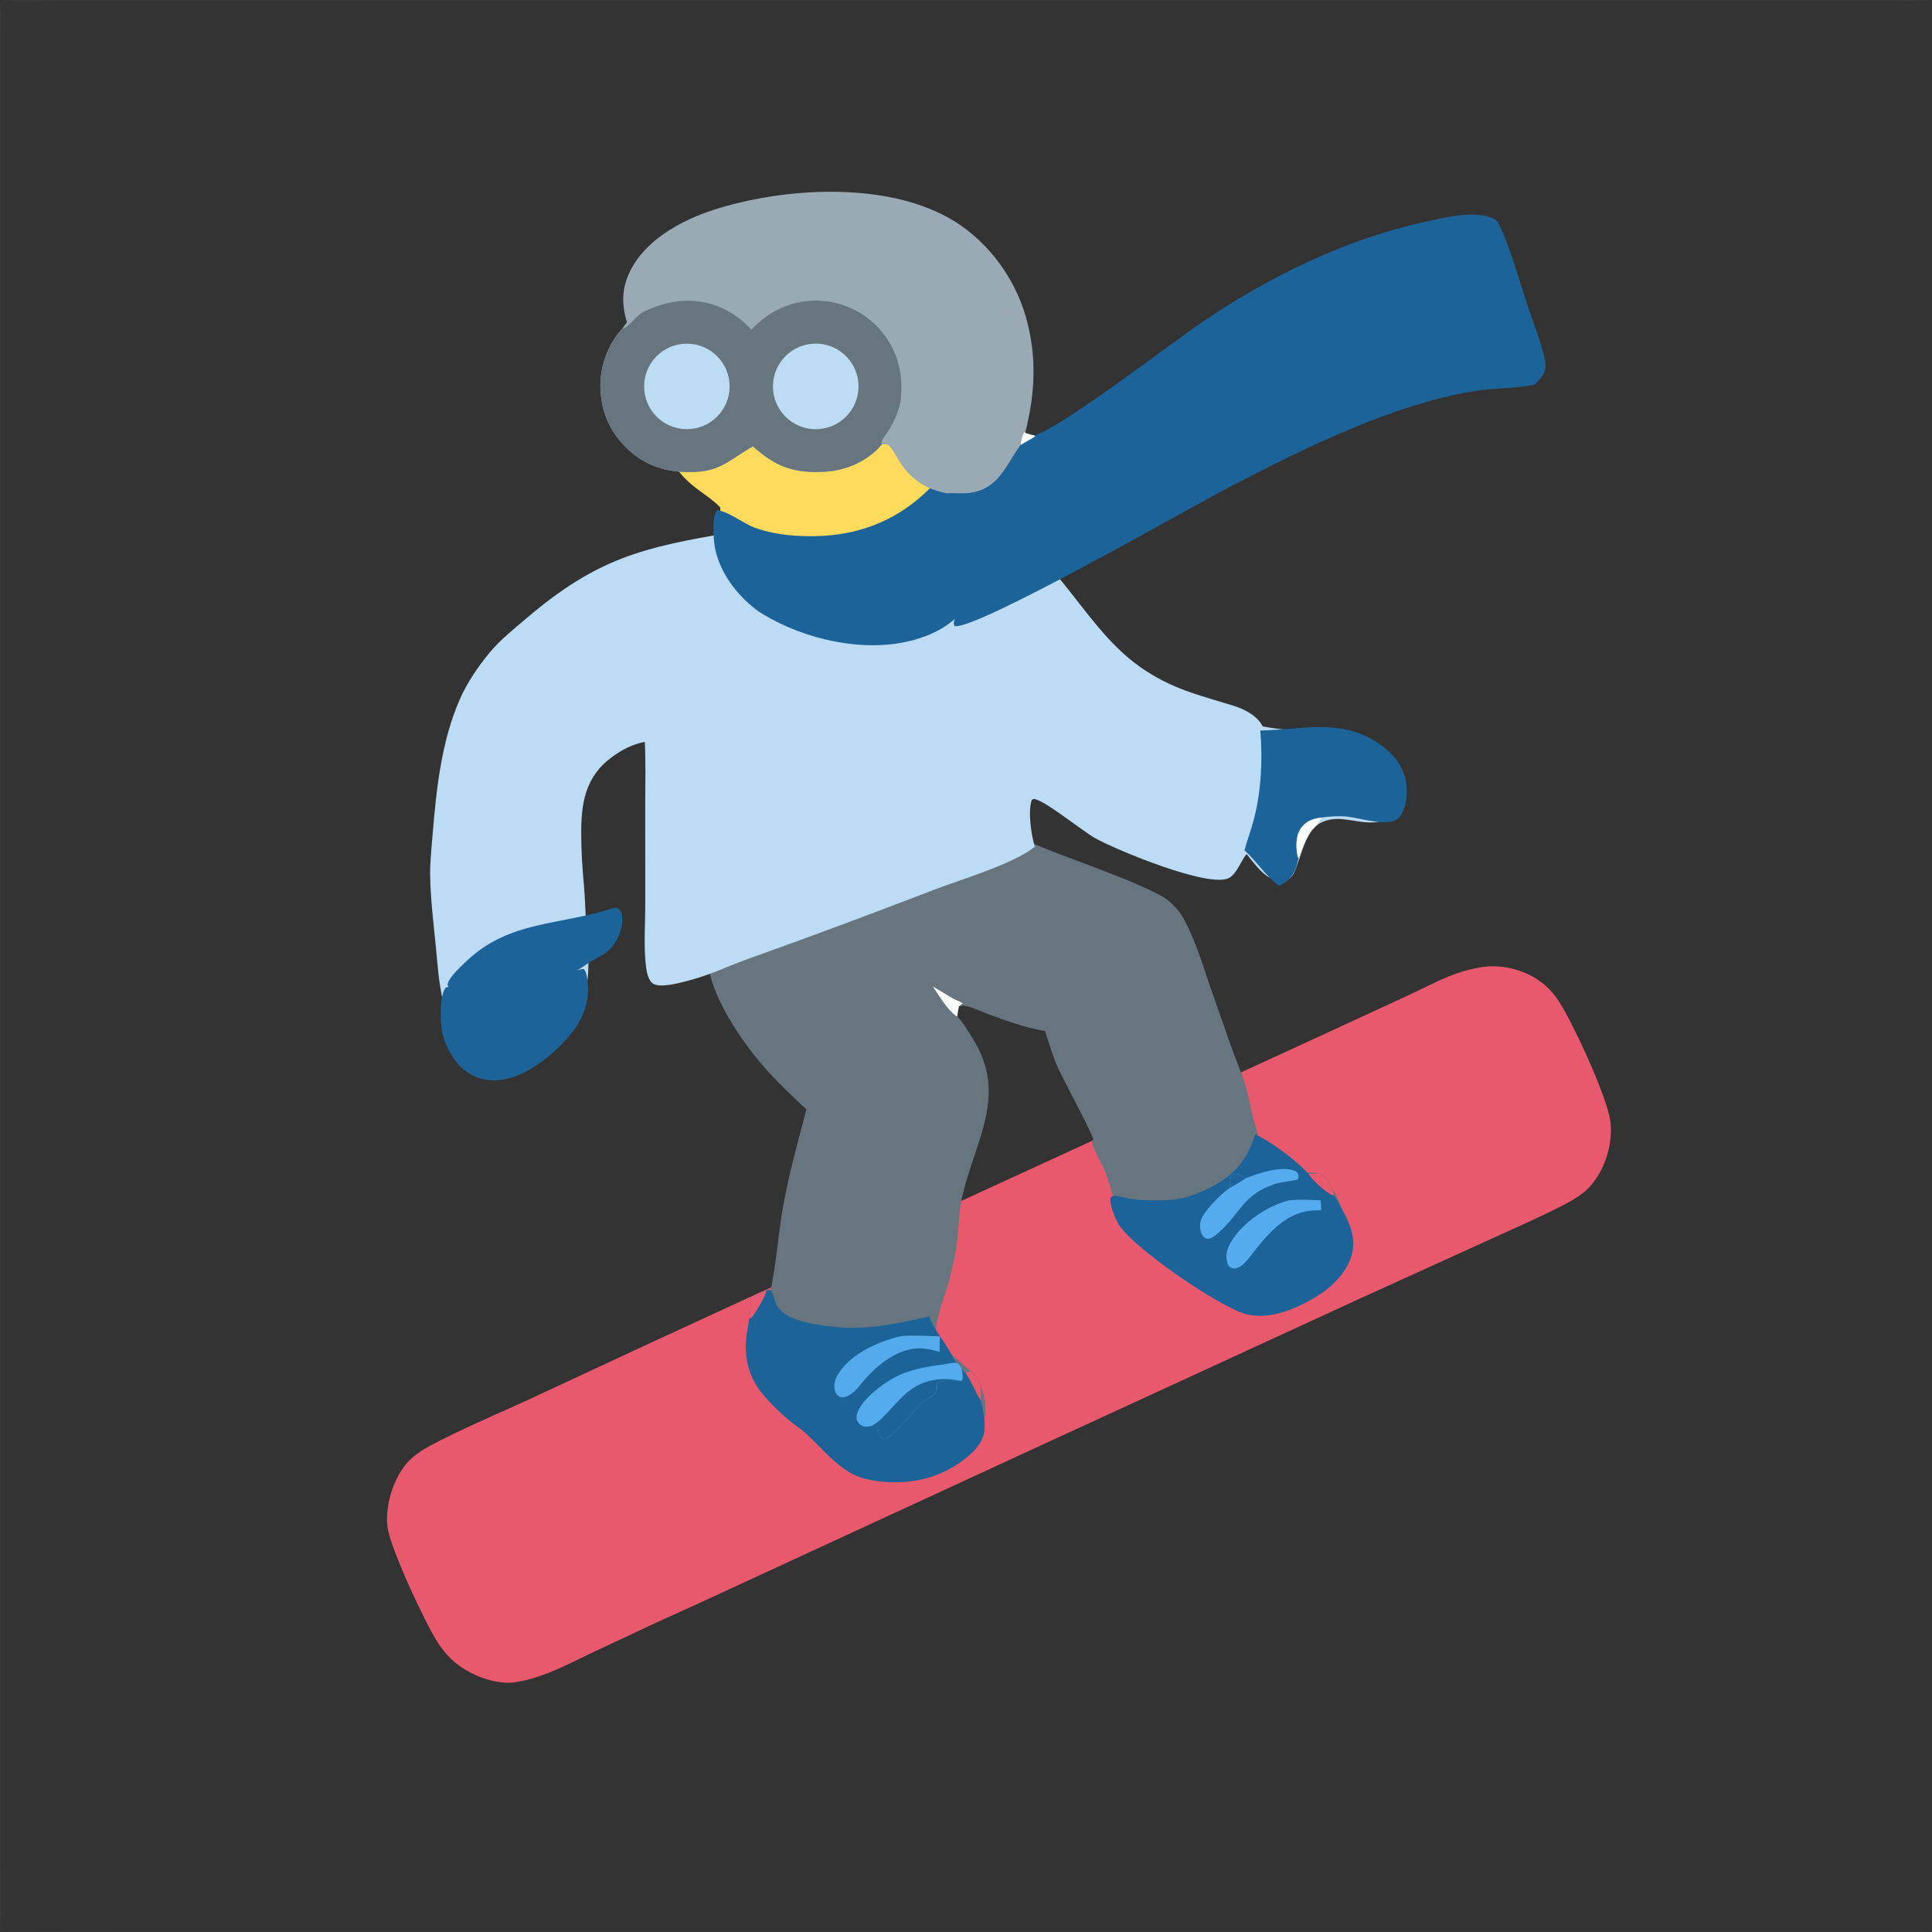 <svg xmlns="http://www.w3.org/2000/svg" viewBox="0 0 512 512" height="512.0px" width="512.0px">
<rect x="0" y="0" width="512" height="512" fill="#333333" stroke="none"/>
<path id="" fill="#ffffff" fill-opacity="0.027" stroke="#000000" stroke-width="0.0" stroke-opacity="1.0" stroke-linecap="round" stroke-linejoin="round"  filling="0" d="M0.677 0 L511.322 0 C508.202 0.665 504.46 0.32 501.265 0.316 L484.288 0.297 L415.993 0.297 L147.66 0.3 L40.73 0.293 L15.141 0.311 C10.761 0.325 4.918 0.889 0.677 0 Z"></path>
<path id="" fill="#ffffff" fill-opacity="0.02" stroke="#000000" stroke-width="0.0" stroke-opacity="1.0" stroke-linecap="round" stroke-linejoin="round"  filling="0" d="M1.309 512 C3.388 511.277 25.64 511.743 29.699 511.743 L108.848 511.745 L408.08 511.752 L481.938 511.752 L501.02 511.735 C504.285 511.73 508.118 511.345 511.293 512 L1.309 512 Z"></path>
<path id="" fill="#ffffff" fill-opacity="0.027" stroke="#000000" stroke-width="0.0" stroke-opacity="1.0" stroke-linecap="round" stroke-linejoin="round"  filling="0" d="M0 0.917 C0.71 3.991 0.257 8.022 0.254 11.197 L0.251 30.674 L0.253 111.219 L0.253 439.73 L0.251 490.832 C0.251 494.55 0.752 508.06 0 510.582 L0 0.917 Z"></path>
<path id="" fill="#e9596e" fill-opacity="1.0" stroke="#000000" stroke-width="0.0" stroke-opacity="1.0" stroke-linecap="round" stroke-linejoin="round"  filling="0" d="M394.345 256.095 C399.385 255.855 404.587 257.322 408.603 260.405 C410.418 261.8 411.93 263.525 413.175 265.44 C416.853 271.1 426.048 290.952 426.785 297.28 C427.438 302.865 425.54 309.26 422.035 313.642 C419.887 316.327 416.913 318.03 413.892 319.577 C407.848 322.673 401.62 325.36 395.452 328.192 L359.79 344.408 L273.345 384.195 L185.802 424.608 C179.671 427.415 173.446 430.17 167.366 433.077 L156.534 438.163 C149.732 441.41 142.92 445.147 135.311 445.955 C130.332 446.022 125.033 444.005 121.122 440.983 C119.142 439.455 117.508 437.558 116.132 435.475 C112.732 430.335 103.322 410.09 102.684 404.605 C102.052 399.18 104.056 392.438 107.469 388.188 C109.929 385.123 113.262 383.462 116.707 381.72 C125.528 377.257 134.683 373.485 143.619 369.267 C179.632 352.428 215.765 335.842 252.012 319.517 L346.238 276.217 L372.822 263.947 C376.52 262.245 380.158 260.303 383.928 258.767 C387.317 257.39 390.705 256.47 394.345 256.095 Z"></path>
<path id="" fill="#67757f" fill-opacity="1.0" stroke="#000000" stroke-width="0.0" stroke-opacity="1.0" stroke-linecap="round" stroke-linejoin="round"  filling="0" d="M213.712 294 C213.362 293.697 213.02 293.392 212.686 293.072 C209.304 289.827 205.844 286.603 202.75 283.08 C196.52 275.99 187.678 263.305 187.539 253.643 C187.45 247.401 191.725 236.806 196.173 232.389 C197.023 231.544 197.972 230.905 199.051 230.393 C205.847 227.165 213.224 224.701 220.223 221.917 C226.972 219.231 233.627 216.133 240.523 213.842 C242.166 213.296 244.329 212.619 246.079 212.712 C249.895 212.913 259.2 217.559 263.027 219.162 L276.858 224.819 C283.645 227.593 305.142 235.022 309.517 238.577 C311.32 240.043 312.755 241.743 313.855 243.788 C316.868 249.388 318.613 255.355 320.655 261.342 L326.015 276.637 C327.353 280.545 329.197 284.495 330.295 288.445 C330.995 290.965 331.415 293.562 332.08 296.095 C333.115 300.048 334.4 303.94 335.385 307.905 C335.848 309.77 336.158 313.455 337.005 314.99 C337.103 315.168 337.285 315.285 337.428 315.43 C339.725 316.267 343.255 311.945 345.498 311.09 C346.74 310.618 348.067 310.56 349.29 311.13 C352.072 312.433 354.217 316.647 355.223 319.423 C356.415 322.72 356.788 329.623 355.22 332.835 C352.533 338.34 345.402 341.582 339.897 343.353 C333.535 345.4 327.385 345.668 321.36 342.54 C318.173 340.882 301.332 329.065 299.27 326.473 C296.175 322.58 294.625 314.817 292.715 310.137 C292.015 308.42 289.735 304.618 289.495 303.08 C289.435 302.695 289.752 302.12 289.685 301.74 C289.435 300.39 281.767 286.007 280.48 283.215 C279.005 280.02 278.017 276.545 276.938 273.195 C272.195 272.575 266.105 270.303 261.567 268.635 C259.745 267.962 257.67 266.938 255.78 266.577 C255.188 266.465 254.685 266.598 254.11 266.743 C253.93 267.64 253.738 268.517 253.697 269.435 C253.798 269.533 253.907 269.62 254.002 269.725 C255.43 271.303 256.618 273.387 257.76 275.192 C267.147 290.017 258.587 301.955 255.045 316.868 C254.125 320.733 254.132 324.5 253.713 328.413 C253.355 331.75 252.625 335.075 251.81 338.33 C250.518 343.493 247.904 348.79 247.993 354.127 C250.958 359.147 256.212 361.327 259.2 365.965 C261.09 368.9 261.56 373.272 260.772 376.645 C259.805 380.803 256.113 383.765 252.675 385.96 C246.648 389.812 237.904 392.315 230.78 390.538 C222.706 388.522 206.398 373.647 202.231 366.507 C200.927 364.272 199.179 361.332 199.225 358.683 C199.314 353.442 202.903 347.587 204.089 342.43 C205.659 335.608 206.173 327.543 207.395 320.478 C208.942 311.527 211.403 302.775 213.712 294 Z"></path>
<path id="" fill="#fafbfb" fill-opacity="1.0" stroke="#000000" stroke-width="0.0" stroke-opacity="1.0" stroke-linecap="round" stroke-linejoin="round"  filling="0" d="M247.214 261.442 C249.01 262.425 250.71 263.567 252.488 264.577 C253.352 265.07 254.327 265.348 255.153 265.9 C254.86 266.085 254.63 266.26 254.373 266.495 C254.282 266.577 254.197 266.66 254.11 266.743 C253.93 267.64 253.738 268.517 253.697 269.435 C251.145 267.84 248.934 263.93 247.214 261.442 Z"></path>
<path id="" fill="#bbdcf4" fill-opacity="1.0" stroke="#000000" stroke-width="0.0" stroke-opacity="1.0" stroke-linecap="round" stroke-linejoin="round"  filling="0" d="M221.939 137.125 C226.102 136.681 230.445 136.942 234.632 136.927 C238.651 136.913 242.757 136.744 246.761 137.083 C259.923 138.197 272.938 143.731 281.382 154.071 C287.858 162.001 293.762 170.905 302.277 176.845 C310.493 182.577 317.5 184.126 326.815 187.001 C329.822 187.929 333.125 189.619 334.652 192.502 C338.595 193.296 342.558 193.482 346.498 194.161 C352.748 195.237 359.368 198.143 363.975 202.577 C366.885 205.376 369.342 209.137 369.31 213.303 C369.303 214.475 369.017 215.605 368.132 216.426 C364.785 219.535 358.545 216.983 354.505 217.03 C346.572 217.123 345.952 223.515 343.64 229.531 C343.262 230.512 342.892 231.733 342.11 232.47 C341.25 233.279 339.928 233.436 338.795 233.334 C335.178 233.009 332.515 228.892 330.353 226.33 C328.827 228.165 327.908 231.296 325.863 232.583 C320.935 235.685 295.803 225.239 290.31 222.167 C286.805 220.207 277.017 212.209 274.19 211.759 C273.717 211.684 273.77 211.766 273.42 212.03 C272.368 215.214 273.28 221.196 274.243 224.417 C268.37 229.058 254.968 232.953 247.58 235.779 C231.15 242.12 214.642 248.258 198.06 254.19 C192.151 256.353 187.728 258.59 181.428 260.142 C179.535 260.608 174.569 261.935 172.894 260.555 C171.825 259.675 171.391 257.7 171.226 256.413 C170.525 250.97 171.001 245.061 171.004 239.567 L170.997 212.957 C170.996 207.523 171.142 202.042 170.882 196.617 C167.698 197.166 164.832 198.694 162.236 200.583 C154.953 205.884 153.962 213.038 154.024 221.465 C154.056 225.769 154.325 229.931 154.718 234.215 C155.052 237.858 155.107 241.506 155.372 245.151 C156.1 255.145 157.189 264.03 150.675 272.62 C147.593 276.683 143.175 280.192 138.001 280.89 C133.482 281.5 128.29 281.178 124.609 278.228 C116.735 271.915 116.371 259.675 115.457 250.405 C114.866 244.412 114.098 238.268 113.996 232.246 C113.931 228.433 114.355 224.737 114.666 220.95 C115.646 209.05 116.982 196.461 121.825 185.398 C123.802 180.883 126.639 176.719 129.773 172.932 C132.622 169.491 136.15 166.723 139.538 163.836 C158.12 148.01 170.238 145.042 193.649 141.131 C203.037 139.563 212.46 138.048 221.939 137.125 Z"></path>
<path id="" fill="#fedb5d" fill-opacity="1.0" stroke="#000000" stroke-width="0.0" stroke-opacity="1.0" stroke-linecap="round" stroke-linejoin="round"  filling="0" d="M209.851 62.095 C213.911 61.566 219.06 61.73 223.094 62.33 C233.427 63.865 243.724 70.438 249.899 78.796 C253.583 83.783 256.317 90.807 256.98 96.964 C257.238 99.356 257.158 101.842 257.13 104.247 C257.09 108.081 256.895 111.371 255.605 115.029 C254.415 118.404 251.312 122.661 250.825 125.89 C252.315 127.329 254.22 127.453 255.727 129.194 L255.952 129.458 C256.045 130.657 256.142 131.863 256.142 133.065 C256.142 139.078 253.07 144.591 248.872 148.763 C244.646 152.963 237.746 156.216 231.844 156.918 C229.644 157.18 227.339 157.062 225.125 157.046 C222.471 157.057 219.73 157.179 217.091 156.889 C210.259 156.137 202.553 152.727 197.513 148.031 C191.822 142.727 191.119 142.407 190.868 134.454 C188.743 132.24 186.015 130.643 183.643 128.704 C176.37 122.761 173.082 113.457 172.229 104.362 C171.303 94.482 176.035 83.859 182.242 76.406 C188.783 68.549 199.702 63.034 209.851 62.095 Z"></path>
<path id="" fill="#1c6398" fill-opacity="1.0" stroke="#000000" stroke-width="0.0" stroke-opacity="1.0" stroke-linecap="round" stroke-linejoin="round"  filling="0" d="M203.145 341.897 C203.506 341.89 204.037 341.75 204.304 342.027 C205.046 342.805 205.234 344.928 205.851 345.988 C208.349 350.277 216.692 351.13 221.171 351.637 C229.494 352.582 238.152 350.748 246.243 348.86 C247.434 352.12 249.574 354.605 251.347 357.535 C252.275 359.07 253.072 360.85 254.145 362.275 C254.607 362.892 255.262 363.37 255.88 363.825 C256.305 363.678 256.84 363.35 257.257 363.555 C258.52 364.175 259.295 365.877 260 367.04 C260.01 368.438 260.02 369.832 259.962 371.23 C260.48 373.66 261.137 376.512 260.902 378.993 C260.637 381.795 258.692 384.118 256.623 385.873 C250.195 391.317 242.481 393.382 234.206 392.697 C231.31 392.457 228.004 391.845 225.458 390.387 C220.909 387.783 217.413 383.382 213.592 379.895 C212.247 378.665 210.685 377.68 209.276 376.525 C206.723 374.43 204.14 371.873 202.034 369.337 C198.507 365.09 197.221 360.01 197.772 354.522 C197.942 352.822 198.365 351.163 198.517 349.46 L198.534 349.25 C198.918 347.525 198.853 345.575 199.056 343.803 C200.342 342.868 201.659 342.4 203.145 341.897 Z"></path>
<path id="" fill="#e95b70" fill-opacity="1.0" stroke="#000000" stroke-width="0.0" stroke-opacity="1.0" stroke-linecap="round" stroke-linejoin="round"  filling="0" d="M199.056 343.803 C200.342 342.868 201.659 342.4 203.145 341.897 C203.038 343.262 200.216 348.04 199.161 349.137 C199.047 349.255 198.905 349.342 198.778 349.442 L198.534 349.25 C198.918 347.525 198.853 345.575 199.056 343.803 Z"></path>
<path id="" fill="#e9596e" fill-opacity="1.0" stroke="#000000" stroke-width="0.0" stroke-opacity="1.0" stroke-linecap="round" stroke-linejoin="round"  filling="0" d="M255.88 363.825 C256.305 363.678 256.84 363.35 257.257 363.555 C258.52 364.175 259.295 365.877 260 367.04 C260.01 368.438 260.02 369.832 259.962 371.23 C258.457 368.827 257.517 366.197 255.88 363.825 Z"></path>
<path id="" fill="rgb(59,153,224)" fill-opacity="1.0" stroke="#000000" stroke-width="0.0" stroke-opacity="1.0" stroke-linecap="round" stroke-linejoin="round"  filling="0" d="M243.544 366.025 C244.737 365.96 245.915 365.97 247.048 366.395 C247.755 366.663 248.07 366.942 248.365 367.625 C248.276 368.368 247.915 368.825 247.397 369.33 C246.109 370.585 244.389 371.387 242.95 372.467 C240.697 374.155 238.26 377.265 236.566 379.535 L236.364 379.808 C236.302 379.88 236.241 379.955 236.175 380.027 C235.583 380.66 235.263 380.835 234.428 380.863 C233.819 380.57 233.242 380.34 232.953 379.67 C232.447 378.498 233.244 376.81 233.797 375.793 C235.47 372.707 240.195 367.033 243.544 366.025 Z"></path>
<path id="" fill="#1c6399" fill-opacity="1.0" stroke="#000000" stroke-width="0.0" stroke-opacity="1.0" stroke-linecap="round" stroke-linejoin="round"  filling="0" d="M249.668 126.18 C251.167 126.209 252.68 126.917 253.958 127.672 C257.998 130.059 260.645 134.648 261.783 139.096 C263.337 145.176 261.478 152.346 258.325 157.619 C254.31 164.332 248.791 167.966 241.226 169.843 C228.633 172.968 213.318 169.45 202.357 162.863 C200.997 162.116 199.569 160.952 198.406 159.915 C193.528 155.565 189.501 149.259 189.166 142.625 C189.071 140.755 188.773 136.664 190.067 135.238 C192.476 135.254 197.257 138.807 199.753 139.745 C204.434 141.505 209.43 142.051 214.393 142.099 C225.214 142.203 234.997 139.228 243.391 132.19 C245.595 130.342 247.612 128.196 249.668 126.18 Z"></path>
<path id="" fill="#1c6399" fill-opacity="1.0" stroke="#000000" stroke-width="0.0" stroke-opacity="1.0" stroke-linecap="round" stroke-linejoin="round"  filling="0" d="M332.613 300.605 C336.668 302.363 343.887 307.808 346.793 311.115 C348.442 310.962 349.928 310.71 351.28 311.918 C352.558 313.055 353.125 315.235 353.623 316.83 C356.205 321.515 359.6 326.31 358.36 332.02 C357.402 336.438 353.522 340.625 349.805 343.007 C344.342 346.51 336.983 349.905 330.358 348.295 C323.485 346.623 299.947 330.478 296.433 324.4 C295.535 322.85 293.877 319.065 294.34 317.295 C294.795 317.012 294.97 316.902 295.53 316.923 C296.91 316.975 298.355 317.56 299.752 317.735 C303.7 318.23 308.627 318.345 312.567 317.668 C315.82 317.108 318.967 315.66 321.848 314.103 C327.572 311.005 330.78 306.81 332.613 300.605 Z"></path>
<path id="" fill="#e9596e" fill-opacity="1.0" stroke="#000000" stroke-width="0.0" stroke-opacity="1.0" stroke-linecap="round" stroke-linejoin="round"  filling="0" d="M346.793 311.115 C348.442 310.962 349.928 310.71 351.28 311.918 C352.558 313.055 353.125 315.235 353.623 316.83 C353.48 316.808 353.335 316.793 353.195 316.757 C351.752 316.402 347.51 312.51 346.793 311.115 Z"></path>
<path id="" fill="#1c6399" fill-opacity="1.0" stroke="#000000" stroke-width="0.0" stroke-opacity="1.0" stroke-linecap="round" stroke-linejoin="round"  filling="0" d="M333.998 193.595 C345.007 193.369 355.49 190.255 365.4 197.044 C368.957 199.482 371.835 202.722 372.595 207.114 C373.105 210.06 372.752 214.053 370.91 216.525 C368.688 219.504 360.413 216.775 357.132 216.429 C354.82 216.185 352.692 216.335 350.39 216.632 C349.72 218.264 348.178 219.175 347.24 220.642 C345.905 222.73 345.05 225.197 344.142 227.495 C343.935 228.347 343.688 229.23 343.392 230.057 C342.533 232.463 341.202 233.635 338.985 234.732 C335.408 232.222 333.072 228.267 329.805 225.348 C330.555 222.511 331.627 219.766 332.35 216.907 C334.257 209.375 334.623 201.332 333.998 193.595 Z"></path>
<path id="" fill="#fdfefe" fill-opacity="1.0" stroke="#000000" stroke-width="0.0" stroke-opacity="1.0" stroke-linecap="round" stroke-linejoin="round"  filling="0" d="M344.142 227.495 C343.99 227.195 343.863 226.957 343.8 226.621 C343.353 224.182 343.36 221.179 344.98 219.155 C346.373 217.415 348.25 216.865 350.39 216.632 C349.72 218.264 348.178 219.175 347.24 220.642 C345.905 222.73 345.05 225.197 344.142 227.495 Z"></path>
<path id="" fill="#1c6399" fill-opacity="1.0" stroke="#000000" stroke-width="0.0" stroke-opacity="1.0" stroke-linecap="round" stroke-linejoin="round"  filling="0" d="M154.421 256.79 L154.765 256.855 C155.634 257.72 155.792 260.575 155.831 261.822 C156.01 267.53 153.209 272.173 149.392 276.185 C144.837 280.973 138.053 286.178 131.136 286.31 C127.344 286.382 124.398 284.935 121.707 282.387 C119.665 279.945 118.101 277.21 117.305 274.115 C116.597 271.36 116.442 264.18 117.955 261.967 C118.176 261.645 118.083 261.72 118.466 261.627 C120.66 261.108 127.554 261.967 130.652 261.637 C138.719 260.78 146.519 258.512 154.421 256.79 Z"></path>
<path id="" fill="#9aaab4" fill-opacity="1.0" stroke="#000000" stroke-width="0.0" stroke-opacity="1.0" stroke-linecap="round" stroke-linejoin="round"  filling="0" d="M166.145 85.413 C164.627 80.313 164.762 75.983 167.308 71.237 C171.893 62.691 181.988 57.693 190.888 55.054 C209.035 49.673 234.236 48.346 251.102 57.565 C261.07 63.013 268.755 73.073 271.853 83.95 C274.837 94.437 274.35 104.26 271.683 114.703 L271.51 114.364 C270.832 115.218 270.47 116.826 270.522 117.918 C270.462 117.997 270.405 118.076 270.348 118.155 C266.483 123.499 264.738 129.521 257.142 130.639 C255.093 130.94 253.037 130.659 250.982 130.727 C245.258 129.631 241.385 127.071 238.239 122.114 C237.495 120.942 236.678 119.162 235.686 118.204 C235.028 117.567 234.546 117.748 233.7 117.766 C233.598 117.923 233.64 117.867 233.474 118.056 C229.791 122.25 224.269 124.673 218.76 125.008 C210.51 125.511 205.683 123.794 199.537 118.304 C194.064 121.321 191.37 124.667 184.613 125.045 C177.876 125.422 171.78 123.963 166.709 119.345 C161.912 114.978 159.412 109.598 159.124 103.121 C158.868 97.367 160.966 91.419 164.859 87.148 C165.282 86.566 165.711 85.987 166.145 85.413 Z"></path>
<path id="" fill="#67757f" fill-opacity="1.0" stroke="#000000" stroke-width="0.0" stroke-opacity="1.0" stroke-linecap="round" stroke-linejoin="round"  filling="0" d="M199.145 87.384 C203.319 82.764 208.877 80.008 215.125 79.706 C221.114 79.401 226.977 81.499 231.413 85.534 C235.904 89.59 238.582 95.276 238.849 101.321 C238.945 103.531 238.848 106.153 238.195 108.27 C237.636 110.08 236.79 111.82 235.88 113.475 C235.395 114.356 233.878 116.169 233.696 117.026 C233.644 117.267 233.698 117.519 233.7 117.766 C233.598 117.923 233.64 117.867 233.474 118.056 C229.791 122.25 224.269 124.673 218.76 125.008 C210.51 125.511 205.683 123.794 199.537 118.304 C194.064 121.321 191.37 124.667 184.613 125.045 C177.876 125.422 171.78 123.963 166.709 119.345 C161.912 114.978 159.412 109.598 159.124 103.121 C158.868 97.367 160.966 91.419 164.859 87.148 C164.96 87.114 165.062 87.082 165.162 87.045 C166.682 86.478 168.357 84.13 169.727 83.132 C170.619 82.483 171.827 82.055 172.845 81.639 C178.611 79.285 184.764 78.956 190.589 81.33 C193.858 82.682 196.782 84.751 199.145 87.384 Z"></path>
<path id="" fill="#bcdcf3" fill-opacity="1.0" stroke="#000000" stroke-width="0.0" stroke-opacity="1.0" stroke-linecap="round" stroke-linejoin="round"  filling="0" d="M215.134 91.109 C221.389 90.531 226.923 95.148 227.475 101.406 C228.026 107.664 223.385 113.178 217.124 113.702 C210.903 114.222 205.43 109.616 204.882 103.397 C204.334 97.177 208.917 91.685 215.134 91.109 Z"></path>
<path id="" fill="#bcdcf3" fill-opacity="1.0" stroke="#000000" stroke-width="0.0" stroke-opacity="1.0" stroke-linecap="round" stroke-linejoin="round"  filling="0" d="M181.009 91.12 C187.225 90.56 192.722 95.132 193.304 101.346 C193.887 107.559 189.334 113.073 183.123 113.678 C176.88 114.285 171.332 109.704 170.746 103.459 C170.161 97.214 174.762 91.683 181.009 91.12 Z"></path>
<path id="" fill="#1c6399" fill-opacity="1.0" stroke="#000000" stroke-width="0.0" stroke-opacity="1.0" stroke-linecap="round" stroke-linejoin="round"  filling="0" d="M274.067 115.367 C280.728 113.752 310.025 91.209 318.562 85.395 C336.418 73.237 356.83 63.28 378.027 58.708 C383.415 57.547 391.652 55.377 396.595 58.371 C399.683 63.473 402.733 74.728 404.785 80.879 C406.315 85.466 408.27 90.211 409.322 94.916 C409.55 95.933 409.72 96.854 409.485 97.888 C409.085 99.651 407.837 100.812 406.53 101.96 C401.738 102.968 396.62 102.772 391.752 103.498 C380.663 105.15 369.637 108.87 359.285 113.108 C347.793 117.811 336.712 123.429 325.695 129.141 C315.603 134.373 258.915 166.922 252.968 165.935 C252.66 165.223 252.727 164.793 253.035 164.078 C254.155 161.465 256.46 159.006 258.05 156.638 C258.978 155.256 259.517 153.591 260.082 152.035 C261.98 146.798 262.6 142.828 260.637 137.499 C259.808 135.242 258.678 133.131 257.527 131.024 C255.308 131.135 253.165 131.232 250.982 130.727 C253.037 130.659 255.093 130.94 257.142 130.639 C264.738 129.521 266.483 123.499 270.348 118.155 C270.405 118.076 270.462 117.997 270.522 117.918 C270.47 116.826 270.832 115.218 271.51 114.364 L271.683 114.703 C272.485 114.994 273.225 115.228 274.067 115.367 Z"></path>
<path id="" fill="#fefefe" fill-opacity="1.0" stroke="#000000" stroke-width="0.0" stroke-opacity="1.0" stroke-linecap="round" stroke-linejoin="round"  filling="0" d="M270.522 117.918 C270.47 116.826 270.832 115.218 271.51 114.364 L271.683 114.703 C272.485 114.994 273.225 115.228 274.067 115.367 L274.345 115.608 C273.147 116.515 271.757 117.077 270.522 117.918 Z"></path>
<path id="" fill="#1c6399" fill-opacity="1.0" stroke="#000000" stroke-width="0.0" stroke-opacity="1.0" stroke-linecap="round" stroke-linejoin="round"  filling="0" d="M162.877 240.52 C163.319 240.599 163.722 240.558 164.043 240.9 C164.677 241.576 164.868 242.552 164.893 243.451 C164.975 246.453 163.601 249.566 161.506 251.665 C160.062 253.113 158.538 253.618 156.849 254.645 C155.113 255.702 153.485 257.02 151.622 257.853 C149.455 258.817 147.059 259.243 144.756 259.77 C141.279 260.567 137.754 261.467 134.202 261.835 C129.76 262.298 125.16 262.087 120.694 262.077 L119.565 262.033 C118.956 261.658 118.844 261.663 118.596 261.005 C118.66 260.632 118.75 260.3 118.933 259.967 C119.925 258.155 121.848 256.42 123.322 254.99 C134.924 243.725 148.531 245.373 162.877 240.52 Z"></path>
<path id="" fill="#54abed" fill-opacity="1.0" stroke="#000000" stroke-width="0.0" stroke-opacity="1.0" stroke-linecap="round" stroke-linejoin="round"  filling="0" d="M228.929 378.062 C228.359 377.803 227.732 377.455 227.369 376.93 C226.929 376.295 226.897 375.493 227.106 374.77 C228.23 370.887 233.779 366.803 237.185 364.98 C241.316 362.77 246.181 362.123 250.748 361.475 C251.465 361.375 252.917 360.98 253.545 361.235 C254.165 361.488 254.528 362.017 254.752 362.627 C255.053 363.44 255.295 365.125 254.925 365.9 L254.398 365.913 C253.08 365.998 249.381 365.79 248.363 366.41 C248.22 367.592 248.296 368.973 247.293 369.752 C246.088 370.692 244.756 371.355 243.639 372.413 C242.054 373.915 236.044 381.613 234.251 381.332 C233.691 381.245 233.354 380.95 233.097 380.452 C232.805 379.885 232.679 378.92 232.613 378.288 C231.403 378.265 230.108 378.348 228.929 378.062 Z"></path>
<path id="" fill="#1c6399" fill-opacity="1.0" stroke="#000000" stroke-width="0.0" stroke-opacity="1.0" stroke-linecap="round" stroke-linejoin="round"  filling="0" d="M228.929 378.062 C229.669 378.027 230.625 378.062 231.294 377.71 C234.307 376.13 237.946 370.522 241.858 367.945 C245.701 365.413 249.936 365.022 254.398 365.913 C253.08 365.998 249.381 365.79 248.363 366.41 C248.22 367.592 248.296 368.973 247.293 369.752 C246.088 370.692 244.756 371.355 243.639 372.413 C242.054 373.915 236.044 381.613 234.251 381.332 C233.691 381.245 233.354 380.95 233.097 380.452 C232.805 379.885 232.679 378.92 232.613 378.288 C231.403 378.265 230.108 378.348 228.929 378.062 Z"></path>
<path id="" fill="#54abed" fill-opacity="1.0" stroke="#000000" stroke-width="0.0" stroke-opacity="1.0" stroke-linecap="round" stroke-linejoin="round"  filling="0" d="M330.265 312.205 C333.592 310.863 339.615 308.877 343.09 310.275 C343.45 310.418 343.69 310.668 343.95 310.942 C344.165 311.6 344.165 311.877 343.978 312.545 C341.925 313.15 339.775 313.137 337.725 313.815 C329.31 316.595 328.575 321.885 322.678 326.88 C321.92 327.522 320.627 328.68 319.543 328.17 C318.79 327.817 318.41 327.055 318.212 326.285 C317.875 324.97 318.01 323.46 318.73 322.295 C320.337 319.705 323.455 316.553 325.96 314.757 C325.973 313.858 325.875 312.627 326.228 311.785 C326.473 311.207 326.562 311.202 327.11 310.98 C327.885 311.082 328.395 311.235 329.087 311.595 L330.265 312.205 Z"></path>
<path id="" fill="#1d649a" fill-opacity="1.0" stroke="#000000" stroke-width="0.0" stroke-opacity="1.0" stroke-linecap="round" stroke-linejoin="round"  filling="0" d="M325.96 314.757 C325.973 313.858 325.875 312.627 326.228 311.785 C326.473 311.207 326.562 311.202 327.11 310.98 C327.885 311.082 328.395 311.235 329.087 311.595 L330.265 312.205 C328.85 313.07 327.438 314.01 325.96 314.757 Z"></path>
<path id="" fill="#54abec" fill-opacity="1.0" stroke="#000000" stroke-width="0.0" stroke-opacity="1.0" stroke-linecap="round" stroke-linejoin="round"  filling="0" d="M238.82 354.09 C242.197 353.82 245.678 354.022 249.061 354.17 C248.987 355.535 249.002 356.89 249.02 358.257 C246.848 357.675 244.89 357.168 242.619 357.382 C236.808 357.928 231.799 362.408 228.22 366.68 C227.363 367.913 225.822 369.512 224.389 370.08 C223.703 370.355 222.964 370.418 222.301 370.027 C221.67 369.658 221.303 368.845 221.175 368.15 C220.884 366.558 221.538 365.002 222.404 363.7 C225.769 358.64 233.081 355.348 238.82 354.09 Z"></path>
<path id="" fill="#54abed" fill-opacity="1.0" stroke="#000000" stroke-width="0.0" stroke-opacity="1.0" stroke-linecap="round" stroke-linejoin="round"  filling="0" d="M341.805 318.058 C344.53 317.853 347.303 317.983 350.03 318.113 C350.095 318.978 350.092 319.863 350.123 320.733 C349.092 320.735 348.072 320.755 347.053 320.88 C339.87 321.757 335.17 328.03 331.035 333.348 C330.113 334.43 329.165 335.623 327.748 336.053 C327.065 336.26 326.623 336.178 325.985 335.86 C325.58 335.425 325.34 335.058 325.188 334.485 C324.673 332.53 325.348 330.535 326.373 328.875 C329.467 323.865 336.127 319.397 341.805 318.058 Z"></path>
</svg>